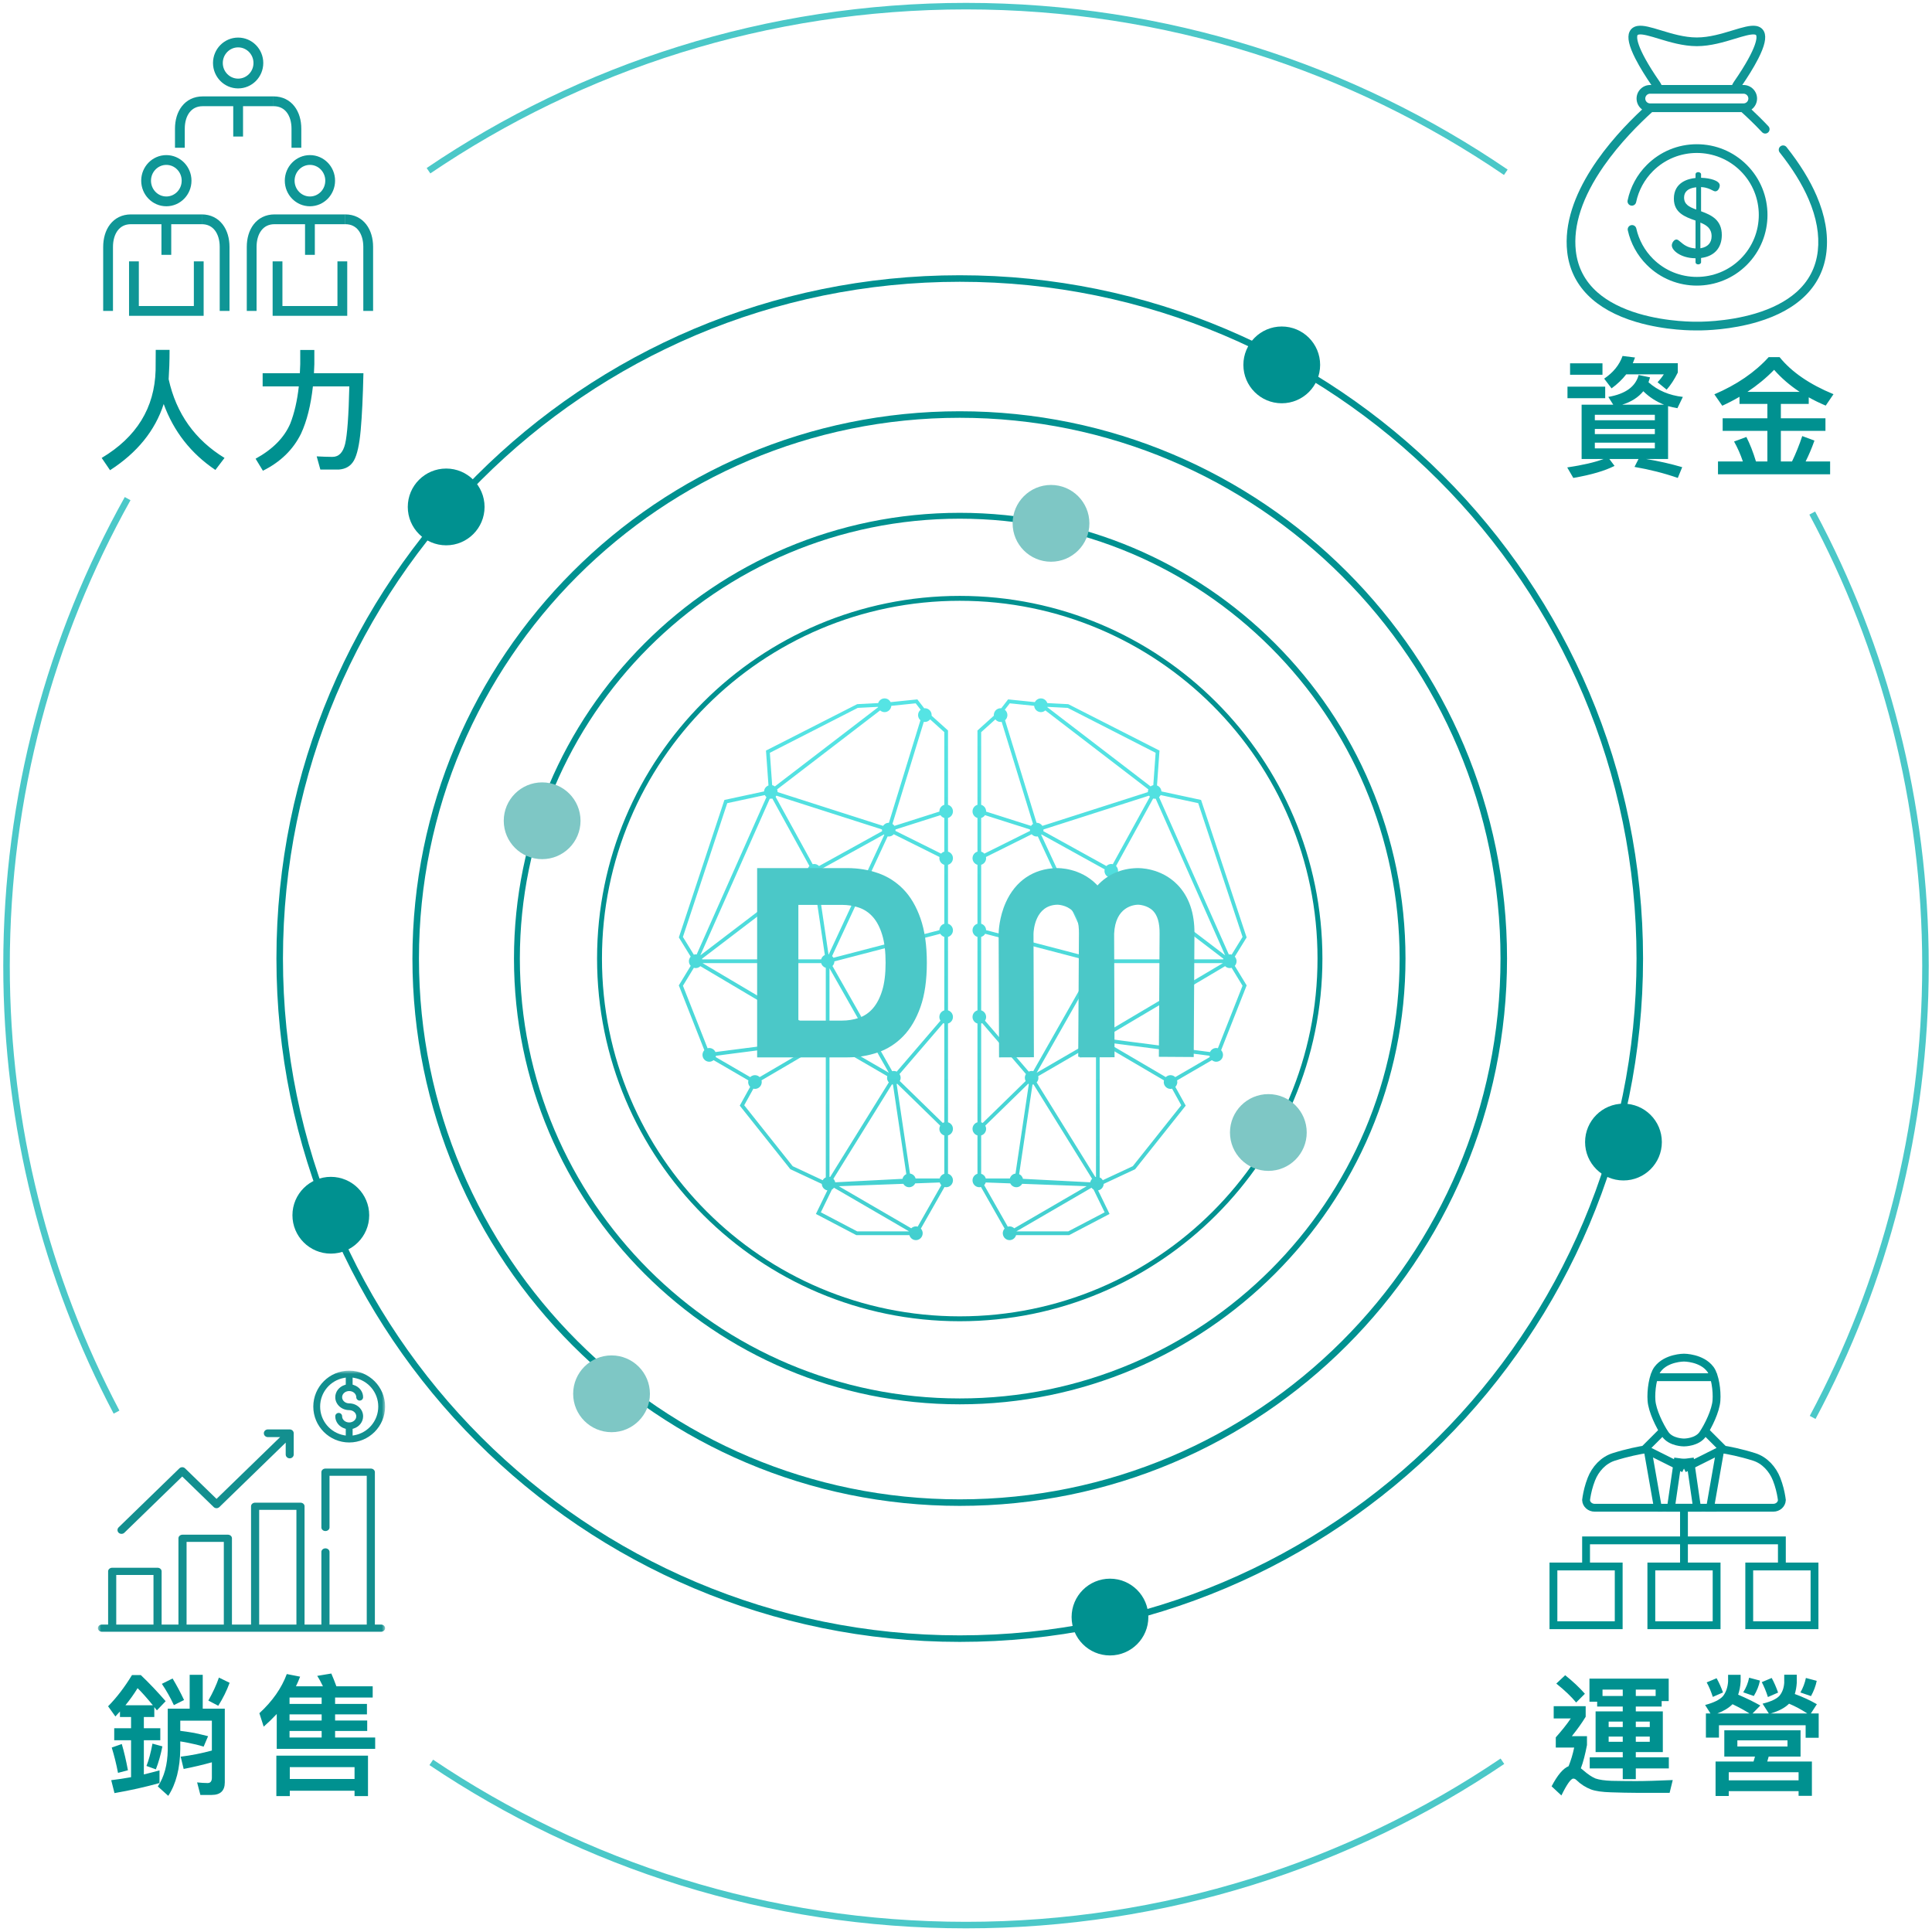 <?xml version="1.0" encoding="UTF-8" standalone="no"?>
<svg width="296px" height="296px" viewBox="0 0 296 296" version="1.1" xmlns="http://www.w3.org/2000/svg" xmlns:xlink="http://www.w3.org/1999/xlink">
    <!-- Generator: Sketch 49.3 (51167) - http://www.bohemiancoding.com/sketch -->
    <title>五環圖</title>
    <desc>Created with Sketch.</desc>
    <defs>
        <polygon id="path-1" points="0 41 44 41 44 0 0 0"></polygon>
        <linearGradient x1="150.109%" y1="0%" x2="150.109%" y2="100%" id="linearGradient-3">
            <stop stop-color="#38E0E0" offset="0%"></stop>
            <stop stop-color="#22C7C7" offset="100%"></stop>
        </linearGradient>
    </defs>
    <g id="design" stroke="none" stroke-width="1" fill="none" fill-rule="evenodd">
        <g id="解決方案-決策大腦" transform="translate(-806, -870)">
            <g id="01" transform="translate(0, 800)">
                <g id="五環圖" transform="translate(806, 69)">
                    <g id="Group-42" transform="translate(0, 0.941)">
                        <path d="M19.556,76.453 C7.736,97.627 1,122.027 1,148 C1,172.698 7.091,195.974 17.853,216.407 M66.075,270.072 C89.484,285.814 117.669,295 148,295 C178.443,295 206.724,285.746 230.184,269.898 M277.715,217.22 C288.746,196.593 295,173.027 295,148 C295,122.927 288.722,99.319 277.653,78.664 M230.703,26.454 C207.142,10.391 178.667,1 148,1 C117.485,1 89.142,10.298 65.649,26.215" id="Oval-3" stroke="#4BC8C8"></path>
                        <g id="money-bag" transform="translate(240, 4)" fill="#0F9696" fill-rule="nonzero">
                            <path d="M38.33,26.075 C37.291,23.655 35.736,21.136 33.709,18.59 C33.48,18.303 33.061,18.255 32.773,18.484 C32.485,18.713 32.438,19.132 32.667,19.42 C34.62,21.874 36.114,24.289 37.106,26.601 C38.309,29.4 38.779,32.061 38.503,34.508 C38.218,37.039 37.098,39.178 35.174,40.864 C33.604,42.24 31.494,43.329 28.904,44.101 C24.424,45.436 20.028,45.349 19.984,45.348 C19.974,45.348 19.963,45.348 19.952,45.348 C19.908,45.348 15.512,45.436 11.032,44.101 C8.442,43.329 6.332,42.24 4.762,40.864 C2.838,39.178 1.718,37.039 1.433,34.508 C0.992,30.598 2.43,26.227 5.707,21.515 C8.184,17.952 11.199,14.973 13.115,13.237 L26.82,13.237 C27.682,14.017 28.79,15.069 29.964,16.313 C30.216,16.58 30.638,16.592 30.905,16.34 C31.173,16.087 31.185,15.666 30.932,15.398 C30.003,14.413 29.113,13.545 28.349,12.833 C28.863,12.454 29.198,11.845 29.198,11.159 C29.198,10.013 28.266,9.081 27.12,9.081 L26.93,9.081 C27.679,7.984 28.654,6.473 29.375,5.057 C30.37,3.105 30.661,1.799 30.291,0.948 C30.072,0.443 29.62,0.116 29.019,0.028 C28.128,-0.104 26.952,0.254 25.463,0.707 C23.781,1.219 21.876,1.799 19.968,1.799 C18.06,1.799 16.154,1.219 14.473,0.707 C12.984,0.254 11.808,-0.104 10.916,0.028 C10.316,0.116 9.864,0.443 9.645,0.948 C9.275,1.799 9.566,3.105 10.561,5.057 C11.282,6.473 12.257,7.984 13.006,9.081 L12.816,9.081 C11.67,9.081 10.738,10.013 10.738,11.159 C10.738,11.845 11.072,12.454 11.586,12.832 C6.971,17.135 -0.882,25.863 0.109,34.657 C0.688,39.796 4.344,43.506 10.681,45.387 C15.267,46.747 19.62,46.687 19.968,46.68 C20.008,46.681 20.1,46.682 20.239,46.682 C21.316,46.682 25.194,46.591 29.255,45.387 C35.592,43.506 39.248,39.796 39.827,34.657 C40.129,31.977 39.626,29.09 38.33,26.075 Z M10.867,1.479 C10.885,1.437 10.912,1.375 11.111,1.345 C11.706,1.258 12.862,1.609 14.085,1.981 C15.768,2.493 17.862,3.131 19.968,3.131 C22.074,3.131 24.168,2.493 25.85,1.981 C27.074,1.609 28.23,1.258 28.825,1.345 C29.024,1.375 29.051,1.437 29.069,1.479 C29.128,1.615 29.535,2.971 25.654,8.586 C25.544,8.745 25.451,8.911 25.375,9.081 L14.561,9.081 C14.485,8.911 14.392,8.745 14.282,8.586 C10.401,2.972 10.808,1.615 10.867,1.479 Z M12.816,10.413 L27.12,10.413 C27.531,10.413 27.865,10.748 27.865,11.159 C27.865,11.57 27.531,11.904 27.12,11.904 L12.816,11.904 C12.405,11.904 12.07,11.57 12.07,11.159 C12.07,10.748 12.405,10.413 12.816,10.413 Z" id="Shape"></path>
                            <path d="M27.628,21.329 C25.582,19.283 22.861,18.156 19.968,18.156 C17.074,18.156 14.354,19.283 12.308,21.329 C10.813,22.824 9.795,24.704 9.365,26.765 C9.29,27.126 9.521,27.478 9.881,27.554 C10.241,27.629 10.594,27.398 10.669,27.038 C11.046,25.231 11.939,23.582 13.25,22.271 C16.954,18.567 22.981,18.567 26.685,22.271 C30.39,25.975 30.39,32.002 26.685,35.706 C22.982,39.411 16.954,39.411 13.25,35.706 C11.97,34.427 11.087,32.821 10.696,31.064 C10.616,30.705 10.26,30.478 9.901,30.558 C9.542,30.638 9.315,30.994 9.395,31.353 C9.842,33.358 10.849,35.189 12.308,36.648 C14.42,38.76 17.194,39.816 19.968,39.816 C22.742,39.816 25.516,38.76 27.628,36.648 C31.851,32.425 31.851,25.553 27.628,21.329 Z" id="Shape"></path>
                            <path d="M20.678,28.449 L20.619,28.427 L20.619,24.72 L20.716,24.727 C21.483,24.782 21.956,25.018 22.301,25.191 C22.504,25.293 22.665,25.373 22.806,25.373 C23.25,25.373 23.483,24.784 23.483,24.469 C23.483,24.04 22.979,23.769 22.557,23.618 C22.058,23.44 21.367,23.322 20.707,23.302 L20.619,23.3 L20.619,22.74 C20.619,22.586 20.4,22.429 20.186,22.429 C19.929,22.429 19.771,22.59 19.771,22.74 L19.771,23.328 L19.689,23.337 C18.716,23.439 16.452,23.952 16.452,26.495 C16.452,28.673 18.183,29.289 19.71,29.832 L19.771,29.853 L19.771,34.12 L19.672,34.113 C18.527,34.023 17.915,33.502 17.467,33.121 C17.224,32.914 17.032,32.751 16.85,32.751 C16.483,32.751 16.138,33.26 16.138,33.655 C16.138,34.435 17.518,35.59 19.681,35.625 L19.771,35.626 L19.771,36.257 C19.771,36.407 19.929,36.568 20.186,36.568 C20.4,36.568 20.619,36.411 20.619,36.257 L20.619,35.584 L20.697,35.573 C22.667,35.3 23.797,34.021 23.797,32.066 C23.797,29.787 22.257,29.03 20.678,28.449 Z M19.875,28.164 L19.752,28.117 C18.803,27.759 18.017,27.376 18.017,26.32 C18.017,25.445 18.624,24.906 19.773,24.763 L19.875,24.75 L19.875,28.164 Z M20.622,34.077 L20.514,34.097 L20.514,30.164 L20.641,30.218 C21.468,30.573 22.233,31.065 22.233,32.258 C22.233,33.238 21.661,33.884 20.622,34.077 Z" id="Shape"></path>
                        </g>
                        <g id="Group-5" transform="translate(16, 6)" stroke="#0F9696" stroke-width="1.5">
                            <g id="Page-1" transform="translate(0, 18)">
                                <path d="M12.586,3.742 C12.586,5.493 11.197,6.912 9.484,6.912 C7.773,6.912 6.384,5.493 6.384,3.742 C6.384,1.991 7.773,0.572 9.484,0.572 C11.197,0.572 12.586,1.991 12.586,3.742 Z" id="Stroke-1"></path>
                                <path d="M9.485,9.658 L9.485,15.103" id="Stroke-3"></path>
                                <polyline id="Stroke-5" points="4.52 16.103 4.52 23.695 14.45 23.695 14.45 16.103"></polyline>
                                <path d="M0.559,23.695 L0.559,13.886 C0.559,11.551 1.779,9.658 4.063,9.658 L14.908,9.658" id="Stroke-7"></path>
                                <path d="M14.908,9.658 C17.192,9.658 18.412,11.551 18.412,13.885 L18.412,23.695" id="Stroke-9"></path>
                            </g>
                            <g id="Page-1-Copy-3" transform="translate(22, 18)">
                                <path d="M12.586,3.742 C12.586,5.493 11.197,6.912 9.484,6.912 C7.773,6.912 6.384,5.493 6.384,3.742 C6.384,1.991 7.773,0.572 9.484,0.572 C11.197,0.572 12.586,1.991 12.586,3.742 Z" id="Stroke-1"></path>
                                <path d="M9.485,9.658 L9.485,15.103" id="Stroke-3"></path>
                                <polyline id="Stroke-5" points="4.52 16.103 4.52 23.695 14.45 23.695 14.45 16.103"></polyline>
                                <path d="M0.559,23.695 L0.559,13.886 C0.559,11.551 1.779,9.658 4.063,9.658 L14.908,9.658" id="Stroke-7"></path>
                                <path d="M14.908,9.658 C17.192,9.658 18.412,11.551 18.412,13.885 L18.412,23.695" id="Stroke-9"></path>
                            </g>
                            <g id="Page-1-Copy-4" transform="translate(11, 0)">
                                <path d="M12.586,3.711 C12.586,5.447 11.197,6.855 9.484,6.855 C7.773,6.855 6.384,5.447 6.384,3.711 C6.384,1.975 7.773,0.567 9.484,0.567 C11.197,0.567 12.586,1.975 12.586,3.711 Z" id="Stroke-1"></path>
                                <path d="M9.485,9.577 L9.485,14.977" id="Stroke-3"></path>
                                <path d="M0.559,16.697 L0.559,13.77 C0.559,11.454 1.779,9.578 4.063,9.578 L14.908,9.578" id="Stroke-7"></path>
                                <path d="M14.908,9.577 C17.192,9.577 18.412,11.454 18.412,13.77 L18.412,16.697" id="Stroke-9"></path>
                            </g>
                        </g>
                    </g>
                    <path d="M25.98,54.6 C25.98,56.36 25.92,57.86 25.84,59.1 C27,64.36 29.86,68.38 34.4,71.16 L33,73 C29.26,70.48 26.62,67.12 25.08,62.9 C23.76,66.98 21.02,70.36 16.86,73.04 L15.58,71.16 C20.94,67.96 23.68,63.48 23.84,57.74 C23.84,56.4 23.86,55.36 23.86,54.6 L25.98,54.6 Z M46,54.62 L48.16,54.62 L48.16,56.78 L48.1,58.18 L55.68,58.18 C55.6,61.78 55.46,64.7 55.26,66.92 C55.06,69.12 54.72,70.68 54.22,71.56 C53.74,72.4 52.98,72.86 51.92,72.94 L49.08,72.94 L48.52,70.92 C49.36,70.96 50.16,71 50.92,71 C51.92,71 52.56,70.32 52.88,69 C53.2,67.64 53.42,64.7 53.52,60.2 L47.94,60.2 C47.62,63.08 47.02,65.5 46.12,67.44 C44.92,69.88 42.98,71.78 40.28,73.12 L39.16,71.28 C41.78,69.84 43.56,68.04 44.48,65.88 C45.1,64.28 45.54,62.4 45.78,60.2 L40.24,60.2 L40.24,58.18 L45.94,58.18 L46,56.78 L46,54.62 Z" id="人力" fill="#009190"></path>
                    <path d="M20.08,264.06 L18.38,264.06 L18.38,263.22 C18.14,263.46 17.92,263.72 17.68,263.98 L16.56,262.42 C17.88,261.08 19.1,259.48 20.22,257.64 L21.58,257.64 C22.94,258.94 24.2,260.28 25.38,261.64 L24.04,263.04 C23.88,262.86 23.76,262.7 23.64,262.54 L23.64,264.06 L22.04,264.06 L22.04,265.78 L24.56,265.78 L24.56,267.62 L22.04,267.62 L22.04,272.86 C22.84,272.66 23.64,272.46 24.44,272.24 L24.44,274.18 C22.28,274.78 19.98,275.3 17.54,275.72 L17.04,273.74 C18.06,273.62 19.08,273.46 20.08,273.28 L20.08,267.62 L17.5,267.62 L17.5,265.78 L20.08,265.78 L20.08,264.06 Z M18.66,268.2 C19,269.36 19.32,270.7 19.6,272.22 L18.08,272.62 C17.82,271.26 17.5,269.98 17.12,268.74 L18.66,268.2 Z M23.36,268.14 L24.88,268.56 C24.62,269.88 24.28,271.06 23.88,272.08 L22.44,271.56 C22.8,270.66 23.1,269.52 23.36,268.14 Z M19.22,262.26 L23.42,262.26 C22.48,261.12 21.7,260.24 21.08,259.64 C20.52,260.56 19.9,261.42 19.22,262.26 Z M29.06,257.6 L31.06,257.6 L31.06,262.78 L34.44,262.78 L34.44,274.08 C34.44,275.36 33.76,276 32.44,276 L30.7,276 L30.2,274.08 C30.78,274.14 31.32,274.18 31.82,274.18 C32.24,274.18 32.46,273.9 32.46,273.38 L32.46,271 C31.1,271.38 29.66,271.72 28.14,272.02 L27.68,270.14 C29.32,269.94 30.9,269.62 32.46,269.2 L32.46,264.62 L27.62,264.62 L27.62,266.18 C28.58,266.3 29.28,266.42 29.76,266.5 C30.32,266.62 31.02,266.78 31.88,267 L31.2,268.6 C30.44,268.36 29.66,268.18 28.86,268.02 C28.46,267.94 28.04,267.86 27.62,267.8 L27.62,268.98 C27.58,271.92 26.98,274.3 25.78,276.14 L24.18,274.7 C25.16,273.24 25.66,271.38 25.7,269.12 L25.7,262.78 L29.06,262.78 L29.06,257.6 Z M26.44,258.16 C27.04,259.16 27.64,260.26 28.2,261.46 L26.64,262.24 C26.08,261.04 25.46,259.96 24.8,258.98 L26.44,258.16 Z M33.54,258.02 L35.18,258.82 C34.74,260.02 34.16,261.2 33.44,262.34 L31.92,261.54 C32.6,260.34 33.14,259.18 33.54,258.02 Z M56.38,269.98 L56.38,276.18 L54.32,276.18 L54.32,275.36 L44.4,275.36 L44.4,276.18 L42.34,276.18 L42.34,269.98 L56.38,269.98 Z M44.4,273.56 L54.32,273.56 L54.32,271.74 L44.4,271.74 L44.4,273.56 Z M42.4,263.6 C41.76,264.28 41.1,264.92 40.4,265.54 L39.74,263.48 C41.74,261.64 43.14,259.64 43.94,257.48 L45.98,257.88 C45.78,258.4 45.58,258.88 45.34,259.36 L49.48,259.36 C49.2,258.78 48.92,258.24 48.6,257.76 L50.76,257.4 C51.02,258 51.28,258.64 51.54,259.36 L57.1,259.36 L57.1,261.08 L51.34,261.08 L51.34,262.06 L56.22,262.06 L56.22,263.66 L51.34,263.66 L51.34,264.6 L56.26,264.6 L56.26,266.2 L51.34,266.2 L51.34,267.2 L57.48,267.2 L57.48,268.94 L42.4,268.94 L42.4,263.6 Z M49.28,267.2 L49.28,266.2 L44.36,266.2 L44.36,267.2 L49.28,267.2 Z M49.28,264.6 L49.28,263.66 L44.36,263.66 L44.36,264.6 L49.28,264.6 Z M49.28,262.06 L49.28,261.08 L44.36,261.08 L44.36,262.06 L49.28,262.06 Z" id="銷售" fill="#009190"></path>
                    <g id="Page-1" transform="translate(15, 211)">
                        <mask id="mask-2" fill="white">
                            <use xlink:href="#path-1"></use>
                        </mask>
                        <g id="Clip-4"></g>
                        <path d="M24.708,38.898 L30.414,38.898 L30.414,21.325 L24.708,21.325 L24.708,38.898 Z M13.585,38.898 L19.291,38.898 L19.291,26.231 L13.585,26.231 L13.585,38.898 Z M2.81,38.898 L8.516,38.898 L8.516,31.296 L2.81,31.296 L2.81,38.898 Z M42.435,38.898 L42.435,15.551 C42.435,15.247 42.156,15 41.812,15 L34.86,15 C34.517,15 34.238,15.247 34.238,15.551 L34.238,24.019 C34.238,24.322 34.517,24.569 34.86,24.569 C35.204,24.569 35.485,24.322 35.485,24.019 L35.485,16.103 L41.189,16.103 L41.189,38.898 L35.485,38.898 L35.485,27.772 C35.485,27.468 35.204,27.221 34.86,27.221 C34.517,27.221 34.238,27.468 34.238,27.772 L34.238,38.898 L31.66,38.898 L31.66,20.774 C31.66,20.47 31.38,20.223 31.037,20.223 L24.086,20.223 C23.742,20.223 23.462,20.47 23.462,20.774 L23.462,38.898 L20.537,38.898 L20.537,25.68 C20.537,25.376 20.258,25.129 19.914,25.129 L12.962,25.129 C12.618,25.129 12.339,25.376 12.339,25.68 L12.339,38.898 L9.762,38.898 L9.762,30.745 C9.762,30.441 9.482,30.193 9.139,30.193 L2.187,30.193 C1.843,30.193 1.564,30.441 1.564,30.745 L1.564,38.898 L0.623,38.898 C0.279,38.898 0,39.145 0,39.449 C0,39.753 0.279,40 0.623,40 L43.377,40 C43.721,40 44,39.753 44,39.449 C44,39.145 43.721,38.898 43.377,38.898 L42.435,38.898 Z" id="Fill-3" fill="#138F8F" mask="url(#mask-2)"></path>
                        <path d="M37.706,1.108 L37.975,1.059 L37.975,2.139 L37.813,2.191 C36.948,2.465 36.366,3.218 36.366,4.064 C36.366,5.156 37.324,6.045 38.5,6.045 C39.098,6.045 39.584,6.468 39.584,6.989 C39.584,7.51 39.098,7.933 38.5,7.933 C37.902,7.933 37.415,7.51 37.415,6.989 C37.415,6.703 37.179,6.471 36.89,6.471 C36.601,6.471 36.366,6.703 36.366,6.989 C36.366,7.836 36.948,8.589 37.813,8.863 L37.975,8.914 L37.975,9.94 L37.706,9.892 C35.587,9.507 34.048,7.66 34.048,5.5 C34.048,3.339 35.587,1.492 37.706,1.108 M39.584,4.064 C39.584,4.35 39.819,4.583 40.109,4.583 C40.397,4.583 40.632,4.35 40.632,4.064 C40.632,3.218 40.051,2.465 39.186,2.191 L39.024,2.139 L39.024,1.059 L39.293,1.108 C41.413,1.492 42.952,3.339 42.952,5.5 C42.952,7.66 41.413,9.507 39.293,9.892 L39.024,9.94 L39.024,8.914 L39.186,8.863 C40.051,8.589 40.632,7.836 40.632,6.989 C40.632,5.897 39.676,5.009 38.5,5.009 C37.902,5.009 37.415,4.585 37.415,4.064 C37.415,3.544 37.902,3.12 38.5,3.12 C39.098,3.12 39.584,3.544 39.584,4.064 M38.5,11 C41.533,11 44,8.533 44,5.5 C44,2.467 41.533,0 38.5,0 C35.467,0 33,2.467 33,5.5 C33,8.533 35.467,11 38.5,11" id="Fill-5" fill="#138F8F" mask="url(#mask-2)"></path>
                        <path d="M4.051,24.83 L12.919,16.216 L17.737,20.894 C17.977,21.128 18.368,21.128 18.609,20.894 L28.773,11.022 L28.773,12.843 C28.773,13.167 29.048,13.431 29.386,13.431 C29.725,13.431 30,13.167 30,12.843 L30,9.589 C30,9.264 29.725,9 29.386,9 L26.037,9 C25.698,9 25.423,9.264 25.423,9.589 C25.423,9.913 25.698,10.177 26.037,10.177 L27.918,10.177 L18.173,19.643 L13.355,14.965 C13.235,14.848 13.077,14.79 12.919,14.79 C12.761,14.79 12.603,14.848 12.483,14.965 L3.177,24.003 C3.063,24.114 3,24.261 3,24.417 C3,24.573 3.063,24.72 3.177,24.83 C3.409,25.056 3.816,25.057 4.051,24.83" id="Fill-6" fill="#138F8F" mask="url(#mask-2)"></path>
                    </g>
                    <path d="M255.66,258.18 L255.66,261.62 L254.58,261.62 L254.58,262.46 L250.62,262.46 L250.62,263.2 L254.76,263.2 L254.76,269.44 L250.62,269.44 L250.62,270.24 L255.68,270.24 L255.68,271.94 L250.62,271.94 L250.62,273.58 L248.62,273.58 L248.62,271.94 L243.56,271.94 L243.56,270.24 L248.62,270.24 L248.62,269.44 L244.46,269.44 L244.46,263.2 L248.62,263.2 L248.62,262.46 L244.7,262.46 L244.7,261.72 L243.52,261.72 L243.52,258.18 L255.66,258.18 Z M245.52,260.84 L248.62,260.84 L248.62,259.86 L245.52,259.86 L245.52,260.84 Z M250.62,259.86 L250.62,260.84 L253.66,260.84 L253.66,259.86 L250.62,259.86 Z M252.76,267.86 L252.76,267.06 L250.62,267.06 L250.62,267.86 L252.76,267.86 Z M248.62,267.86 L248.62,267.06 L246.46,267.06 L246.46,267.86 L248.62,267.86 Z M246.46,265.6 L248.62,265.6 L248.62,264.76 L246.46,264.76 L246.46,265.6 Z M250.62,264.76 L250.62,265.6 L252.76,265.6 L252.76,264.76 L250.62,264.76 Z M239.8,257.66 C240.98,258.6 241.98,259.54 242.82,260.5 L241.48,261.84 C240.76,260.96 239.74,259.98 238.44,258.94 L239.8,257.66 Z M238.04,262.4 L242.94,262.4 L242.94,264.02 C242.34,265.02 241.62,266 240.82,267 L243.14,267 L243.14,268.36 C242.86,269.8 242.56,271 242.2,271.92 C242.36,272.04 242.5,272.16 242.64,272.28 C243.28,272.84 243.88,273.24 244.44,273.48 C245.02,273.68 245.84,273.8 246.92,273.84 C248,273.86 249.24,273.88 250.64,273.88 C252.08,273.88 253.96,273.82 256.28,273.72 L255.8,275.68 L250.9,275.68 C249.54,275.68 248.18,275.64 246.84,275.6 C245.48,275.56 244.46,275.42 243.76,275.16 C242.92,274.84 242.18,274.36 241.5,273.7 C241.36,273.56 241.2,273.5 241.04,273.5 C240.68,273.5 240.06,274.36 239.22,276.08 L237.72,274.68 C238.62,272.96 239.48,271.94 240.32,271.6 C240.68,270.72 240.96,269.78 241.18,268.74 L238.36,268.74 L238.36,267.18 C239.28,266.14 240.06,265.18 240.66,264.28 L238.04,264.28 L238.04,262.4 Z M264.18,266.1 L275.86,266.1 L275.86,270.12 L270.98,270.12 L270.76,270.88 L277.6,270.88 L277.6,276.14 L275.56,276.14 L275.56,275.42 L264.86,275.42 L264.86,276.16 L262.84,276.16 L262.84,270.88 L268.66,270.88 L268.88,270.12 L264.18,270.12 L264.18,266.1 Z M273.86,268.58 L273.86,267.64 L266.18,267.64 L266.18,268.58 L273.86,268.58 Z M264.86,273.76 L275.56,273.76 L275.56,272.52 L264.86,272.52 L264.86,273.76 Z M278.64,263.52 L278.64,267.24 L276.64,267.24 L276.64,265.32 L263.36,265.32 L263.36,267.22 L261.36,267.22 L261.36,263.52 L262.06,263.52 L261.24,262.22 C262.6,261.86 263.5,261.4 263.98,260.86 C264.44,260.26 264.7,259.52 264.76,258.62 L264.76,257.6 L266.68,257.6 L266.68,258.62 C266.64,259.38 266.5,260.04 266.3,260.64 C267.62,261.2 268.74,261.76 269.7,262.3 L268.5,263.52 L271,263.52 L270.04,262.02 C271.32,261.7 272.18,261.3 272.62,260.82 C273.06,260.3 273.3,259.64 273.36,258.84 L273.36,257.58 L275.28,257.58 L275.28,258.84 C275.24,259.46 275.14,260.02 274.98,260.54 C276.2,260.98 277.32,261.5 278.36,262.1 L277.44,263.52 L278.64,263.52 Z M274.1,262.02 C273.46,262.66 272.52,263.16 271.26,263.52 L276.9,263.52 C275.98,262.92 275.06,262.42 274.1,262.02 Z M265.44,262.1 C264.88,262.66 264.1,263.14 263.1,263.52 L268.04,263.52 C267.34,263.08 266.48,262.6 265.44,262.1 Z M263,258.12 C263.38,258.8 263.7,259.52 263.98,260.3 L262.42,260.98 C262.14,260.14 261.84,259.4 261.48,258.76 L263,258.12 Z M271.44,258.08 C271.82,258.78 272.14,259.52 272.42,260.32 L270.86,261 C270.58,260.12 270.26,259.36 269.92,258.72 L271.44,258.08 Z M267.98,258.04 L269.64,258.48 C269.48,259.3 269.16,260.08 268.7,260.84 L267.08,260.28 C267.52,259.58 267.82,258.84 267.98,258.04 Z M276.68,258.08 L278.34,258.52 C278.18,259.32 277.88,260.1 277.46,260.86 L275.84,260.3 C276.24,259.6 276.52,258.86 276.68,258.08 Z" id="運營" fill="#009190"></path>
                    <path d="M249.149,58.355 C248.533,59.15 247.779,59.865 246.905,60.5 L245.773,59.011 C247.163,58.077 248.096,56.926 248.593,55.535 L250.5,55.774 C250.38,56.091 250.281,56.369 250.162,56.647 L257.054,56.647 L257.054,58.077 C256.537,59.13 255.961,60.004 255.346,60.699 L253.955,59.567 C254.293,59.21 254.611,58.812 254.909,58.355 L249.149,58.355 Z M240.549,56.667 L245.514,56.667 L245.514,58.415 L240.549,58.415 L240.549,56.667 Z M240.152,60.242 L245.931,60.242 L245.931,62.01 L240.152,62.01 L240.152,60.242 Z M251.056,58.455 L252.803,58.812 C252.724,59.07 252.645,59.329 252.565,59.567 C253.995,60.838 255.743,61.573 257.828,61.811 L256.994,63.539 C256.478,63.46 256.001,63.341 255.564,63.221 L255.564,71.325 L252.208,71.325 C254.134,71.643 255.981,72.06 257.729,72.576 L257.054,74.224 C254.948,73.49 252.724,72.933 250.42,72.536 L251.036,71.325 L246.567,71.325 L247.361,72.377 C245.892,73.132 243.787,73.748 241.046,74.224 L240.112,72.616 C242.476,72.258 244.323,71.841 245.673,71.325 L242.317,71.325 L242.317,63.003 L247.163,63.003 L246.408,61.811 C249.03,61.355 250.579,60.242 251.056,58.455 Z M248.533,63.003 L254.948,63.003 C253.757,62.526 252.684,61.851 251.771,60.937 C250.996,61.891 249.924,62.566 248.533,63.003 Z M253.538,69.696 L253.538,68.822 L244.343,68.822 L244.343,69.696 L253.538,69.696 Z M244.343,67.511 L253.538,67.511 L253.538,66.717 L244.343,66.717 L244.343,67.511 Z M244.343,65.386 L253.538,65.386 L253.538,64.552 L244.343,64.552 L244.343,65.386 Z M266.508,61.791 C265.654,62.288 264.781,62.745 263.867,63.162 L262.655,61.414 C266.091,59.944 268.872,58.038 270.977,55.714 L272.646,55.714 C274.473,57.978 277.233,59.885 280.908,61.394 L279.716,63.142 C278.783,62.745 277.909,62.328 277.114,61.871 L277.114,62.884 L272.844,62.884 L272.844,65.088 L279.676,65.088 L279.676,67.015 L272.844,67.015 L272.844,71.702 L274.552,71.702 C275.148,70.471 275.664,69.18 276.121,67.809 L277.988,68.504 C277.571,69.696 277.114,70.749 276.638,71.702 L280.391,71.702 L280.391,73.668 L263.212,73.668 L263.212,71.702 L267.025,71.702 C266.667,70.63 266.211,69.597 265.674,68.643 L267.561,67.948 C268.097,69.001 268.594,70.252 269.031,71.702 L270.779,71.702 L270.779,67.015 L263.927,67.015 L263.927,65.088 L270.779,65.088 L270.779,62.884 L266.508,62.884 L266.508,61.791 Z M275.724,61.037 C274.215,60.044 272.904,58.912 271.811,57.66 C270.58,58.931 269.21,60.044 267.72,61.037 L275.724,61.037 Z" id="資金" fill="#009190"></path>
                    <g id="Group-93" transform="translate(42.179, 42.867)">
                        <path d="M172.706,104.995 C172.706,142.462 142.331,172.837 104.861,172.837 C67.392,172.837 37.017,142.462 37.017,104.995 C37.017,67.525 67.392,37.151 104.861,37.151 C142.331,37.151 172.706,67.525 172.706,104.995 Z" id="Stroke-57" stroke="#009190" stroke-width="0.9"></path>
                        <path d="M160.052,104.995 C160.052,135.474 135.343,160.184 104.861,160.184 C74.38,160.184 49.672,135.474 49.672,104.995 C49.672,74.515 74.38,49.804 104.861,49.804 C135.343,49.804 160.052,74.515 160.052,104.995 Z" id="Stroke-59" stroke="#009190" stroke-width="0.75"></path>
                        <g id="outer-circles">
                            <path d="M133.76,205.881 C133.76,209.13 131.129,211.763 127.88,211.763 C124.634,211.763 122,209.13 122,205.881 C122,202.637 124.634,200 127.88,200 C131.129,200 133.76,202.637 133.76,205.881" id="Fill-43" fill="#009190"></path>
                            <path d="M160.078,14.036 C160.078,17.285 157.447,19.918 154.198,19.918 C150.949,19.918 148.318,17.285 148.318,14.036 C148.318,10.792 150.949,8.155 154.198,8.155 C157.447,8.155 160.078,10.792 160.078,14.036" id="Fill-45" fill="#009190"></path>
                            <path d="M14.387,144.319 C14.387,147.566 11.753,150.199 8.508,150.199 C5.259,150.199 2.625,147.566 2.625,144.319 C2.625,141.073 5.259,138.437 8.508,138.437 C11.753,138.437 14.387,141.073 14.387,144.319" id="Fill-47" fill="#009190"></path>
                            <path d="M212.432,133.108 C212.432,136.356 209.798,138.989 206.549,138.989 C203.304,138.989 200.67,136.356 200.67,133.108 C200.67,129.864 203.304,127.226 206.549,127.226 C209.798,127.226 212.432,129.864 212.432,133.108" id="Fill-49" fill="#009190"></path>
                            <path d="M32.06,35.799 C32.06,39.048 29.429,41.68 26.18,41.68 C22.931,41.68 20.297,39.048 20.297,35.799 C20.297,32.555 22.931,29.918 26.18,29.918 C29.429,29.918 32.06,32.555 32.06,35.799" id="Fill-51" fill="#009190"></path>
                            <path d="M209.052,104.995 C209.052,162.537 162.402,209.185 104.861,209.185 C47.319,209.185 0.673,162.537 0.673,104.995 C0.673,47.452 47.319,0.804 104.861,0.804 C162.402,0.804 209.052,47.452 209.052,104.995 Z" id="Stroke-53" stroke="#009190"></path>
                            <path d="M188.212,104.995 C188.212,151.028 150.893,188.347 104.86,188.347 C58.827,188.347 21.509,151.028 21.509,104.995 C21.509,58.96 58.827,21.642 104.86,21.642 C150.893,21.642 188.212,58.96 188.212,104.995 Z" id="Stroke-55" stroke="#009190"></path>
                            <path d="M124.726,38.313 C124.726,41.562 122.095,44.195 118.846,44.195 C115.597,44.195 112.963,41.562 112.963,38.313 C112.963,35.069 115.597,32.432 118.846,32.432 C122.095,32.432 124.726,35.069 124.726,38.313" id="Fill-85" fill="#7EC7C5"></path>
                            <path d="M57.396,171.675 C57.396,174.924 54.765,177.557 51.517,177.557 C48.268,177.557 45.634,174.924 45.634,171.675 C45.634,168.431 48.268,165.794 51.517,165.794 C54.765,165.794 57.396,168.431 57.396,171.675" id="Fill-87" fill="#7EC7C5"></path>
                            <path d="M158.023,131.642 C158.023,134.891 155.392,137.524 152.143,137.524 C148.898,137.524 146.264,134.891 146.264,131.642 C146.264,128.398 148.898,125.761 152.143,125.761 C155.392,125.761 158.023,128.398 158.023,131.642" id="Fill-89" fill="#7EC7C5"></path>
                            <path d="M46.763,83.881 C46.763,87.13 44.132,89.763 40.883,89.763 C37.634,89.763 35,87.13 35,83.881 C35,80.637 37.634,78 40.883,78 C44.132,78 46.763,80.637 46.763,83.881" id="Fill-91" fill="#7EC7C5"></path>
                        </g>
                    </g>
                    <g id="DM" transform="translate(87, 88)">
                        <path d="M38.76,98.738 L40.453,95.255 C40.579,95.184 40.688,95.087 40.774,94.971 L52.285,101.661 L44.339,101.661 L38.76,98.738 Z M27.02,82.335 L28.425,79.798 C28.502,79.817 28.582,79.829 28.665,79.829 C29.24,79.829 29.706,79.358 29.706,78.777 C29.706,78.687 29.691,78.602 29.67,78.519 L39.079,73.004 C39.201,73.122 39.351,73.208 39.518,73.256 L39.518,93.386 C39.318,93.476 39.155,93.629 39.047,93.819 L34.448,91.672 L27.02,82.335 Z M19.306,61.277 C19.396,61.303 19.488,61.321 19.586,61.321 C19.866,61.321 20.118,61.208 20.305,61.027 L21.008,61.444 L38.798,71.987 C38.789,72.021 38.782,72.056 38.777,72.092 L22.613,74.182 C22.449,73.819 22.088,73.564 21.667,73.564 C21.577,73.564 21.49,73.579 21.407,73.601 L17.633,64.026 L19.306,61.277 Z M24.422,36.052 L30.178,34.814 C30.24,34.934 30.325,35.038 30.426,35.125 L19.735,59.232 C19.686,59.225 19.637,59.216 19.586,59.216 C19.486,59.216 19.391,59.235 19.3,59.262 L17.628,56.549 L24.422,36.052 Z M44.415,21.455 L47.516,21.296 C47.521,21.316 47.529,21.336 47.535,21.356 L39.937,27.182 L31.716,33.486 C31.595,33.394 31.457,33.325 31.303,33.293 L30.948,28.336 L44.415,21.455 Z M54.053,21.738 C53.813,21.93 53.656,22.225 53.656,22.559 C53.656,22.875 53.798,23.156 54.017,23.349 L52.622,27.891 L49.19,39.061 C49.181,39.06 49.173,39.058 49.164,39.058 C48.801,39.058 48.483,39.246 48.296,39.531 L40.561,37.055 L32.13,34.354 C32.13,34.344 32.133,34.334 32.133,34.324 C32.133,34.188 32.106,34.061 32.06,33.942 L40.644,27.36 L47.843,21.84 C48.026,22.002 48.263,22.104 48.526,22.104 C49.071,22.104 49.513,21.678 49.557,21.139 L53.293,20.756 L54.053,21.738 Z M57.676,25.174 L57.676,36.305 C57.24,36.431 56.919,36.832 56.919,37.312 C56.919,37.322 56.922,37.332 56.922,37.341 L50.033,39.533 C49.954,39.412 49.851,39.309 49.732,39.23 L53.203,27.931 L54.536,23.594 C54.589,23.603 54.642,23.611 54.697,23.611 C55.024,23.611 55.313,23.455 55.503,23.215 L57.676,25.174 Z M56.922,55.508 L40.695,59.739 C40.638,59.64 40.566,59.553 40.482,59.478 L45.577,48.508 L48.997,41.145 C49.052,41.154 49.107,41.163 49.164,41.163 C49.47,41.163 49.743,41.026 49.933,40.813 L56.938,44.298 C56.927,44.359 56.919,44.422 56.919,44.486 C56.919,44.967 57.24,45.368 57.676,45.494 L57.676,54.526 C57.248,54.649 56.933,55.039 56.922,55.508 Z M56.919,68.805 C56.919,69.018 56.983,69.215 57.089,69.38 L50.385,77.181 C50.251,77.117 50.102,77.079 49.944,77.079 C49.857,77.079 49.774,77.093 49.693,77.113 L40.545,61.002 C40.722,60.819 40.832,60.57 40.839,60.294 L57.065,56.063 C57.199,56.294 57.416,56.466 57.676,56.541 L57.676,67.798 C57.24,67.923 56.919,68.325 56.919,68.805 Z M57.439,85.044 L50.858,78.624 C50.936,78.476 50.985,78.31 50.985,78.131 C50.985,77.918 50.921,77.722 50.814,77.557 L52.194,75.951 L57.519,69.755 C57.569,69.779 57.622,69.797 57.676,69.813 L57.676,84.943 C57.592,84.967 57.513,85.001 57.439,85.044 Z M56.963,93.555 L53.281,93.555 C53.169,93.156 52.833,92.857 52.417,92.803 L50.736,81.515 L50.374,79.087 C50.406,79.073 50.435,79.055 50.464,79.037 L51.204,79.759 L57.046,85.458 C56.967,85.605 56.919,85.772 56.919,85.951 C56.919,86.431 57.24,86.832 57.676,86.958 L57.676,92.834 C57.331,92.934 57.062,93.206 56.963,93.555 Z M53.325,100.896 C53.047,100.896 52.796,101.008 52.61,101.187 L41.511,94.737 L51.391,94.372 C51.572,94.683 51.903,94.894 52.285,94.894 C52.695,94.894 53.046,94.652 53.215,94.304 L56.975,94.165 C57.024,94.32 57.105,94.461 57.215,94.575 L53.597,100.937 C53.51,100.912 53.42,100.896 53.325,100.896 Z M22.694,74.751 L38.441,72.714 L29.387,78.021 C29.2,77.838 28.946,77.725 28.665,77.725 C28.383,77.725 28.127,77.839 27.94,78.024 L22.648,74.951 C22.67,74.887 22.685,74.821 22.694,74.751 Z M20.632,60.555 L38.805,60.555 C38.903,60.904 39.173,61.177 39.518,61.276 L39.518,71.241 C39.353,71.289 39.203,71.373 39.083,71.49 L21.82,61.26 L20.632,60.555 Z M48.127,40.079 C48.127,40.09 48.124,40.1 48.124,40.11 C48.124,40.19 48.135,40.268 48.151,40.343 L47.106,40.921 L38.486,45.686 C38.297,45.492 38.035,45.371 37.745,45.371 C37.663,45.371 37.583,45.383 37.507,45.401 L33.37,37.876 L31.827,35.068 C31.877,35.018 31.921,34.962 31.96,34.903 L40.088,37.505 L48.127,40.079 Z M57.19,43.784 L50.186,40.299 C50.197,40.237 50.204,40.175 50.204,40.11 C50.204,40.1 50.202,40.091 50.202,40.081 L57.091,37.89 C57.226,38.098 57.433,38.25 57.676,38.32 L57.676,43.479 C57.486,43.534 57.319,43.639 57.19,43.784 Z M39.969,59.234 C39.957,59.232 39.945,59.231 39.934,59.23 L38.174,47.38 C38.533,47.214 38.785,46.849 38.785,46.423 C38.785,46.343 38.774,46.266 38.757,46.19 L46.458,41.933 L48.423,40.847 C48.442,40.866 48.463,40.882 48.484,40.9 L45.004,48.392 L39.969,59.234 Z M40.808,72.502 C40.828,72.42 40.842,72.336 40.842,72.249 C40.842,72.159 40.827,72.074 40.807,71.991 L40.758,71.836 C40.636,71.547 40.388,71.329 40.085,71.241 L40.085,61.344 L49.176,77.355 L40.808,72.502 Z M51.856,92.885 C51.564,93.02 51.346,93.285 51.273,93.607 L40.963,94.14 C40.923,93.933 40.823,93.749 40.683,93.605 L49.656,79.137 C49.707,79.152 49.758,79.163 49.812,79.17 L49.875,79.592 L51.856,92.885 Z M40.527,73.001 L48.938,77.878 C48.918,77.959 48.904,78.043 48.904,78.131 C48.904,78.402 49.008,78.646 49.174,78.832 L40.188,93.324 C40.154,93.316 40.12,93.311 40.085,93.306 L40.085,73.256 C40.254,73.207 40.406,73.121 40.527,73.001 Z M37.01,45.678 C36.821,45.868 36.704,46.132 36.704,46.423 C36.704,46.557 36.731,46.684 36.776,46.802 L20.297,59.367 L30.944,35.36 C30.993,35.368 31.042,35.376 31.093,35.376 C31.175,35.376 31.253,35.364 31.329,35.346 L33.245,38.829 L37.01,45.678 Z M20.582,59.981 C20.574,59.95 20.566,59.919 20.554,59.89 L28.089,54.144 L37.119,47.259 C37.26,47.367 37.428,47.438 37.612,47.462 L39.373,59.312 C39.097,59.439 38.889,59.683 38.805,59.981 L20.582,59.981 Z M59,44.486 C59,44.005 58.679,43.604 58.243,43.479 L58.243,38.32 C58.679,38.194 59,37.793 59,37.312 C59,36.832 58.679,36.431 58.243,36.305 L58.243,24.916 L55.728,22.65 C55.73,22.619 55.737,22.59 55.737,22.559 C55.737,21.978 55.271,21.507 54.697,21.507 C54.664,21.507 54.634,21.513 54.602,21.516 L53.547,20.153 L49.447,20.573 C49.274,20.234 48.929,20 48.526,20 C48.067,20 47.682,20.302 47.544,20.72 L44.326,20.885 L30.355,27.996 L30.738,33.338 C30.36,33.478 30.088,33.83 30.059,34.253 L23.987,35.559 L17.005,56.623 L18.818,59.565 C18.712,59.682 18.635,59.824 18.59,59.981 L18.582,60.006 C18.561,60.09 18.546,60.178 18.546,60.269 C18.546,60.542 18.652,60.79 18.822,60.977 L17,63.971 L20.912,73.896 C20.775,74.043 20.68,74.229 20.645,74.437 L20.628,74.439 L20.643,74.448 C20.635,74.503 20.627,74.559 20.627,74.616 C20.627,75.197 21.092,75.668 21.667,75.668 C21.918,75.668 22.145,75.575 22.325,75.425 L27.659,78.523 C27.639,78.605 27.625,78.689 27.625,78.777 C27.625,79.067 27.741,79.329 27.929,79.52 L26.338,82.393 L34.09,92.137 L38.907,94.386 C38.923,94.794 39.168,95.143 39.518,95.302 L39.61,95.336 C39.659,95.353 39.709,95.368 39.762,95.377 L38.005,98.989 L44.201,102.235 L52.329,102.235 C52.453,102.676 52.85,103 53.325,103 C53.801,103 54.197,102.676 54.321,102.235 L54.335,102.19 C54.353,102.112 54.366,102.032 54.366,101.948 C54.366,101.67 54.257,101.42 54.083,101.232 L57.708,94.859 C57.789,94.88 57.872,94.894 57.959,94.894 C58.534,94.894 59,94.422 59,93.841 C59,93.361 58.679,92.96 58.243,92.834 L58.243,86.958 C58.679,86.832 59,86.431 59,85.951 C59,85.47 58.679,85.069 58.243,84.943 L58.243,69.813 C58.679,69.687 59,69.286 59,68.805 C59,68.325 58.679,67.923 58.243,67.798 L58.243,56.542 C58.679,56.416 59,56.015 59,55.534 C59,55.053 58.679,54.652 58.243,54.526 L58.243,45.494 C58.679,45.368 59,44.967 59,44.486 Z" id="Fill-25" fill="url(#linearGradient-3)" opacity="0.85"></path>
                        <path d="M76.661,101.661 L68.714,101.661 L80.226,94.972 C80.312,95.088 80.421,95.184 80.547,95.255 L82.24,98.738 L76.661,101.661 Z M86.552,91.672 L81.954,93.819 C81.845,93.629 81.681,93.477 81.482,93.386 L81.482,73.257 C81.649,73.208 81.8,73.123 81.921,73.004 L91.329,78.52 C91.309,78.602 91.295,78.688 91.295,78.777 C91.295,79.358 91.76,79.829 92.335,79.829 C92.418,79.829 92.497,79.817 92.575,79.798 L93.98,82.335 L86.552,91.672 Z M103.368,64.026 L99.593,73.601 C99.51,73.579 99.424,73.564 99.333,73.564 C98.912,73.564 98.551,73.819 98.387,74.183 L82.223,72.092 C82.218,72.056 82.211,72.021 82.203,71.987 L99.992,61.444 L100.695,61.027 C100.882,61.208 101.135,61.321 101.414,61.321 C101.512,61.321 101.605,61.303 101.694,61.277 L103.368,64.026 Z M103.372,56.549 L101.7,59.262 C101.609,59.235 101.514,59.216 101.414,59.216 C101.363,59.216 101.314,59.225 101.265,59.232 L90.574,35.125 C90.676,35.038 90.76,34.934 90.823,34.814 L96.578,36.053 L103.372,56.549 Z M90.052,28.336 L89.697,33.293 C89.544,33.325 89.405,33.394 89.284,33.486 L81.064,27.182 L73.465,21.356 C73.471,21.336 73.479,21.316 73.484,21.296 L76.585,21.456 L90.052,28.336 Z M67.707,20.756 L71.442,21.139 C71.487,21.679 71.929,22.104 72.474,22.104 C72.737,22.104 72.974,22.003 73.157,21.84 L80.356,27.36 L88.94,33.942 C88.895,34.061 88.867,34.189 88.867,34.324 C88.867,34.334 88.87,34.344 88.87,34.354 L80.439,37.055 L72.703,39.532 C72.517,39.247 72.199,39.058 71.836,39.058 C71.827,39.058 71.819,39.061 71.81,39.061 L68.378,27.891 L66.983,23.349 C67.202,23.156 67.343,22.875 67.343,22.559 C67.343,22.225 67.187,21.931 66.947,21.738 L67.707,20.756 Z M65.497,23.216 C65.687,23.455 65.976,23.611 66.303,23.611 C66.358,23.611 66.411,23.603 66.464,23.595 L67.796,27.931 L71.269,39.23 C71.148,39.309 71.046,39.412 70.967,39.533 L64.078,37.342 C64.078,37.332 64.081,37.323 64.081,37.313 C64.081,36.832 63.76,36.431 63.324,36.305 L63.324,25.174 L65.497,23.216 Z M63.324,54.526 L63.324,45.494 C63.76,45.368 64.081,44.967 64.081,44.487 C64.081,44.422 64.073,44.359 64.062,44.298 L71.066,40.813 C71.257,41.026 71.529,41.163 71.836,41.163 C71.893,41.163 71.948,41.154 72.003,41.145 L75.423,48.508 L80.518,59.478 C80.433,59.553 80.362,59.64 80.304,59.739 L64.078,55.508 C64.066,55.039 63.752,54.65 63.324,54.526 Z M63.324,67.798 L63.324,56.542 C63.584,56.467 63.8,56.294 63.935,56.063 L80.161,60.295 C80.168,60.57 80.278,60.819 80.455,61.003 L71.306,77.114 C71.226,77.093 71.142,77.079 71.056,77.079 C70.897,77.079 70.749,77.117 70.615,77.181 L63.91,69.38 C64.017,69.215 64.081,69.018 64.081,68.806 C64.081,68.325 63.76,67.924 63.324,67.798 Z M63.324,84.943 L63.324,69.813 C63.378,69.797 63.431,69.779 63.481,69.755 L68.806,75.952 L70.185,77.557 C70.078,77.722 70.015,77.919 70.015,78.131 C70.015,78.31 70.063,78.476 70.142,78.624 L63.561,85.044 C63.487,85.001 63.408,84.967 63.324,84.943 Z M63.324,92.834 L63.324,86.958 C63.76,86.833 64.081,86.432 64.081,85.951 C64.081,85.772 64.032,85.605 63.954,85.458 L69.796,79.759 L70.535,79.037 C70.565,79.055 70.595,79.073 70.626,79.087 L70.264,81.515 L68.583,92.803 C68.167,92.857 67.831,93.156 67.719,93.555 L64.036,93.555 C63.938,93.206 63.669,92.934 63.324,92.834 Z M67.403,100.937 L63.785,94.575 C63.895,94.461 63.976,94.32 64.025,94.165 L67.785,94.304 C67.954,94.653 68.305,94.894 68.715,94.894 C69.097,94.894 69.428,94.683 69.609,94.372 L79.489,94.737 L68.39,101.187 C68.204,101.008 67.952,100.896 67.674,100.896 C67.58,100.896 67.49,100.913 67.403,100.937 Z M98.352,74.952 L93.061,78.025 C92.873,77.839 92.617,77.725 92.335,77.725 C92.054,77.725 91.8,77.838 91.612,78.022 L82.558,72.714 L98.306,74.752 C98.315,74.821 98.33,74.887 98.352,74.952 Z M99.18,61.26 L81.917,71.49 C81.796,71.373 81.647,71.289 81.482,71.241 L81.482,61.276 C81.827,61.177 82.097,60.904 82.195,60.556 L100.369,60.556 L99.18,61.26 Z M80.912,37.505 L89.04,34.903 C89.079,34.963 89.124,35.018 89.174,35.069 L87.63,37.876 L83.493,45.401 C83.416,45.383 83.338,45.371 83.256,45.371 C82.965,45.371 82.703,45.492 82.514,45.686 L73.894,40.922 L72.848,40.343 C72.865,40.268 72.876,40.19 72.876,40.11 C72.876,40.1 72.873,40.09 72.873,40.079 L80.912,37.505 Z M63.324,43.479 L63.324,38.32 C63.566,38.251 63.774,38.098 63.909,37.89 L70.799,40.081 C70.798,40.091 70.795,40.1 70.795,40.11 C70.795,40.175 70.803,40.238 70.814,40.299 L63.81,43.784 C63.681,43.639 63.514,43.534 63.324,43.479 Z M75.996,48.392 L72.516,40.9 C72.537,40.883 72.558,40.867 72.577,40.847 L74.542,41.933 L82.243,46.191 C82.226,46.266 82.215,46.343 82.215,46.423 C82.215,46.849 82.467,47.214 82.827,47.38 L81.066,59.23 C81.055,59.231 81.043,59.232 81.031,59.234 L75.996,48.392 Z M71.823,77.355 L80.915,61.344 L80.915,71.241 C80.612,71.329 80.364,71.547 80.242,71.836 L80.193,71.991 C80.172,72.074 80.158,72.159 80.158,72.249 C80.158,72.336 80.172,72.42 80.192,72.502 L71.823,77.355 Z M71.125,79.592 L71.188,79.17 C71.242,79.163 71.293,79.152 71.344,79.137 L80.317,93.605 C80.176,93.749 80.077,93.934 80.037,94.14 L69.727,93.607 C69.654,93.285 69.436,93.02 69.144,92.886 L71.125,79.592 Z M80.915,73.257 L80.915,93.306 C80.88,93.311 80.846,93.316 80.812,93.324 L71.826,78.833 C71.992,78.646 72.096,78.402 72.096,78.131 C72.096,78.044 72.082,77.96 72.062,77.878 L80.472,73.001 C80.594,73.121 80.747,73.208 80.915,73.257 Z M87.756,38.829 L89.67,35.346 C89.747,35.364 89.826,35.376 89.908,35.376 C89.959,35.376 90.008,35.368 90.057,35.36 L100.703,59.367 L84.224,46.802 C84.269,46.684 84.296,46.557 84.296,46.423 C84.296,46.132 84.179,45.869 83.99,45.678 L87.756,38.829 Z M82.195,59.982 C82.111,59.683 81.903,59.439 81.628,59.312 L83.388,47.462 C83.572,47.438 83.74,47.367 83.881,47.26 L92.911,54.145 L100.446,59.89 C100.435,59.919 100.427,59.951 100.418,59.982 L82.195,59.982 Z M62.757,45.494 L62.757,54.526 C62.321,54.652 62,55.053 62,55.534 C62,56.015 62.321,56.416 62.757,56.542 L62.757,67.798 C62.321,67.924 62,68.325 62,68.806 C62,69.286 62.321,69.687 62.757,69.813 L62.757,84.943 C62.321,85.069 62,85.47 62,85.951 C62,86.432 62.321,86.833 62.757,86.958 L62.757,92.834 C62.321,92.96 62,93.361 62,93.842 C62,94.423 62.466,94.894 63.04,94.894 C63.127,94.894 63.211,94.88 63.292,94.859 L66.916,101.232 C66.743,101.42 66.634,101.671 66.634,101.948 C66.634,102.032 66.646,102.112 66.665,102.19 L66.678,102.235 C66.803,102.676 67.199,103 67.674,103 C68.15,103 68.546,102.676 68.671,102.235 L76.799,102.235 L82.994,98.989 L81.238,95.377 C81.291,95.368 81.34,95.353 81.39,95.336 L81.482,95.302 C81.832,95.143 82.076,94.795 82.093,94.386 L86.911,92.137 L94.662,82.393 L93.071,79.52 C93.259,79.329 93.375,79.067 93.375,78.777 C93.375,78.689 93.362,78.605 93.341,78.523 L98.676,75.425 C98.855,75.575 99.082,75.668 99.333,75.668 C99.908,75.668 100.374,75.197 100.374,74.616 C100.374,74.559 100.366,74.503 100.357,74.448 L100.372,74.44 L100.356,74.437 C100.321,74.229 100.225,74.043 100.088,73.896 L104,63.972 L102.178,60.977 C102.348,60.79 102.454,60.543 102.454,60.269 C102.454,60.178 102.439,60.091 102.418,60.006 L102.41,59.982 C102.366,59.824 102.288,59.682 102.182,59.565 L103.995,56.623 L97.013,35.559 L90.941,34.253 C90.912,33.83 90.64,33.478 90.263,33.339 L90.646,27.996 L76.673,20.885 L73.456,20.72 C73.318,20.302 72.933,20 72.474,20 C72.071,20 71.725,20.234 71.552,20.573 L67.453,20.153 L66.398,21.516 C66.367,21.513 66.335,21.507 66.303,21.507 C65.728,21.507 65.263,21.978 65.263,22.559 C65.263,22.59 65.269,22.619 65.272,22.65 L62.757,24.917 L62.757,36.305 C62.321,36.431 62,36.832 62,37.313 C62,37.794 62.321,38.195 62.757,38.32 L62.757,43.479 C62.321,43.605 62,44.006 62,44.487 C62,44.967 62.321,45.368 62.757,45.494 Z" id="Fill-27" fill="url(#linearGradient-3)" opacity="0.85"></path>
                        <path d="M41.98,69.366 C42.894,69.366 43.763,69.228 44.584,68.952 C45.405,68.676 46.118,68.192 46.724,67.502 C47.329,66.811 47.807,65.9 48.157,64.767 C48.507,63.635 48.682,62.213 48.682,60.5 C48.682,58.788 48.507,57.359 48.157,56.212 C47.807,55.067 47.329,54.155 46.724,53.478 C46.118,52.801 45.405,52.325 44.584,52.049 C43.763,51.773 42.894,51.635 41.98,51.635 L35.318,51.635 L35.318,69.366 L41.98,69.366 Z M29,46 L42.791,46 C44.467,46 46.042,46.256 47.516,46.767 C48.99,47.279 50.281,48.099 51.39,49.231 C52.499,50.364 53.377,51.856 54.026,53.706 C54.675,55.557 55,57.821 55,60.5 C55,63.179 54.675,65.437 54.026,67.274 C53.377,69.111 52.499,70.602 51.39,71.748 C50.281,72.894 48.99,73.723 47.516,74.233 C46.042,74.745 44.467,75 42.791,75 L29,75 L29,46 Z" id="Fill-30" fill="#4BC8C8"></path>
                        <path d="M93.385,48.534 C90.844,45.934 87.513,45.989 87.176,46.003 C84.74,46.066 82.673,46.992 81.14,48.66 C81.102,48.62 81.07,48.575 81.03,48.534 C78.489,45.934 75.159,45.989 74.821,46.003 C71.314,46.094 68.568,47.969 67.089,51.281 C66.082,53.535 66.007,55.714 66.001,55.955 L66,55.993 L66.063,75 L71.404,74.981 L71.342,56.054 C71.359,55.479 71.606,51.699 74.988,51.61 C74.997,51.601 76.403,51.632 77.304,52.554 C77.984,53.25 78.321,54.405 78.304,56.003 L78.192,74.911 L78.418,74.913 L78.418,75 L83.759,74.981 L83.696,56.069 C83.866,51.912 86.733,51.626 87.343,51.61 C87.353,51.601 88.757,51.632 89.659,52.554 C90.339,53.25 90.676,54.405 90.659,56.003 L90.548,74.911 L95.888,74.946 L95.999,56.052 C96.033,52.873 95.154,50.344 93.385,48.534" id="Fill-32" fill="#4BC8C8"></path>
                    </g>
                    <g id="運營" transform="translate(238, 209)" stroke="#009190" stroke-width="1.2">
                        <path d="M17.114,11.719 C17.993,13.016 19.996,13 20,13 C20.003,13 22.007,13.016 22.886,11.719 C23.747,10.446 24.856,8.148 24.976,6.592 C25.096,5.037 24.757,2.738 24.048,1.783 C22.716,-0.007 20.003,3.39689745e-07 20,3.39689745e-07 C19.996,3.39689745e-07 17.284,-0.007 15.953,1.783 C15.244,2.738 14.904,5.037 15.024,6.592 C15.143,8.148 16.253,10.446 17.114,11.719 Z" id="Stroke-1"></path>
                        <path d="M14.418,14 C13.135,14.2 11.308,14.562 9.247,15.211 C7.622,15.725 6.41,17.092 5.81,18.623 C5.405,19.657 5.182,20.639 5.059,21.412 C5.036,21.56 5.017,21.699 5,21.83 C5.033,22.48 5.605,23 6.314,23 L16,23 L14.418,14 Z" id="Stroke-3"></path>
                        <path d="M20.984,16 C20.482,16.075 20.114,16.083 20.005,16.083 L20,16.083 L19.996,16.083 C19.887,16.083 19.518,16.075 19.016,16 L18,23 L20,23 L22,23 L20.984,16 Z" id="Stroke-5"></path>
                        <path d="M34.94,21.412 C34.818,20.639 34.596,19.657 34.191,18.623 C33.591,17.092 32.377,15.725 30.752,15.211 C28.692,14.562 26.865,14.2 25.581,14 L24,23 L33.686,23 C34.395,23 34.968,22.48 35,21.83 C34.983,21.699 34.964,21.56 34.94,21.412 Z" id="Stroke-7"></path>
                        <polygon id="Stroke-9" points="0 41 10 41 10 32 0 32"></polygon>
                        <polygon id="Stroke-11" points="15 41 25 41 25 32 15 32"></polygon>
                        <polygon id="Stroke-12" points="30 41 40 41 40 32 30 32"></polygon>
                        <path d="M20,32 L20,23" id="Stroke-13"></path>
                        <polyline id="Stroke-14" points="5 32 5 28 35 28 35 32"></polyline>
                        <path d="M14,14 L17,11" id="Stroke-15"></path>
                        <path d="M26,14 L23,11" id="Stroke-16"></path>
                        <path d="M16,23 L25,23" id="Stroke-17"></path>
                        <path d="M20,17 L14,14" id="Stroke-18"></path>
                        <path d="M20,17 L26,14" id="Stroke-19"></path>
                        <path d="M15,3 L25,3" id="Stroke-20"></path>
                    </g>
                </g>
            </g>
        </g>
    </g>
</svg>